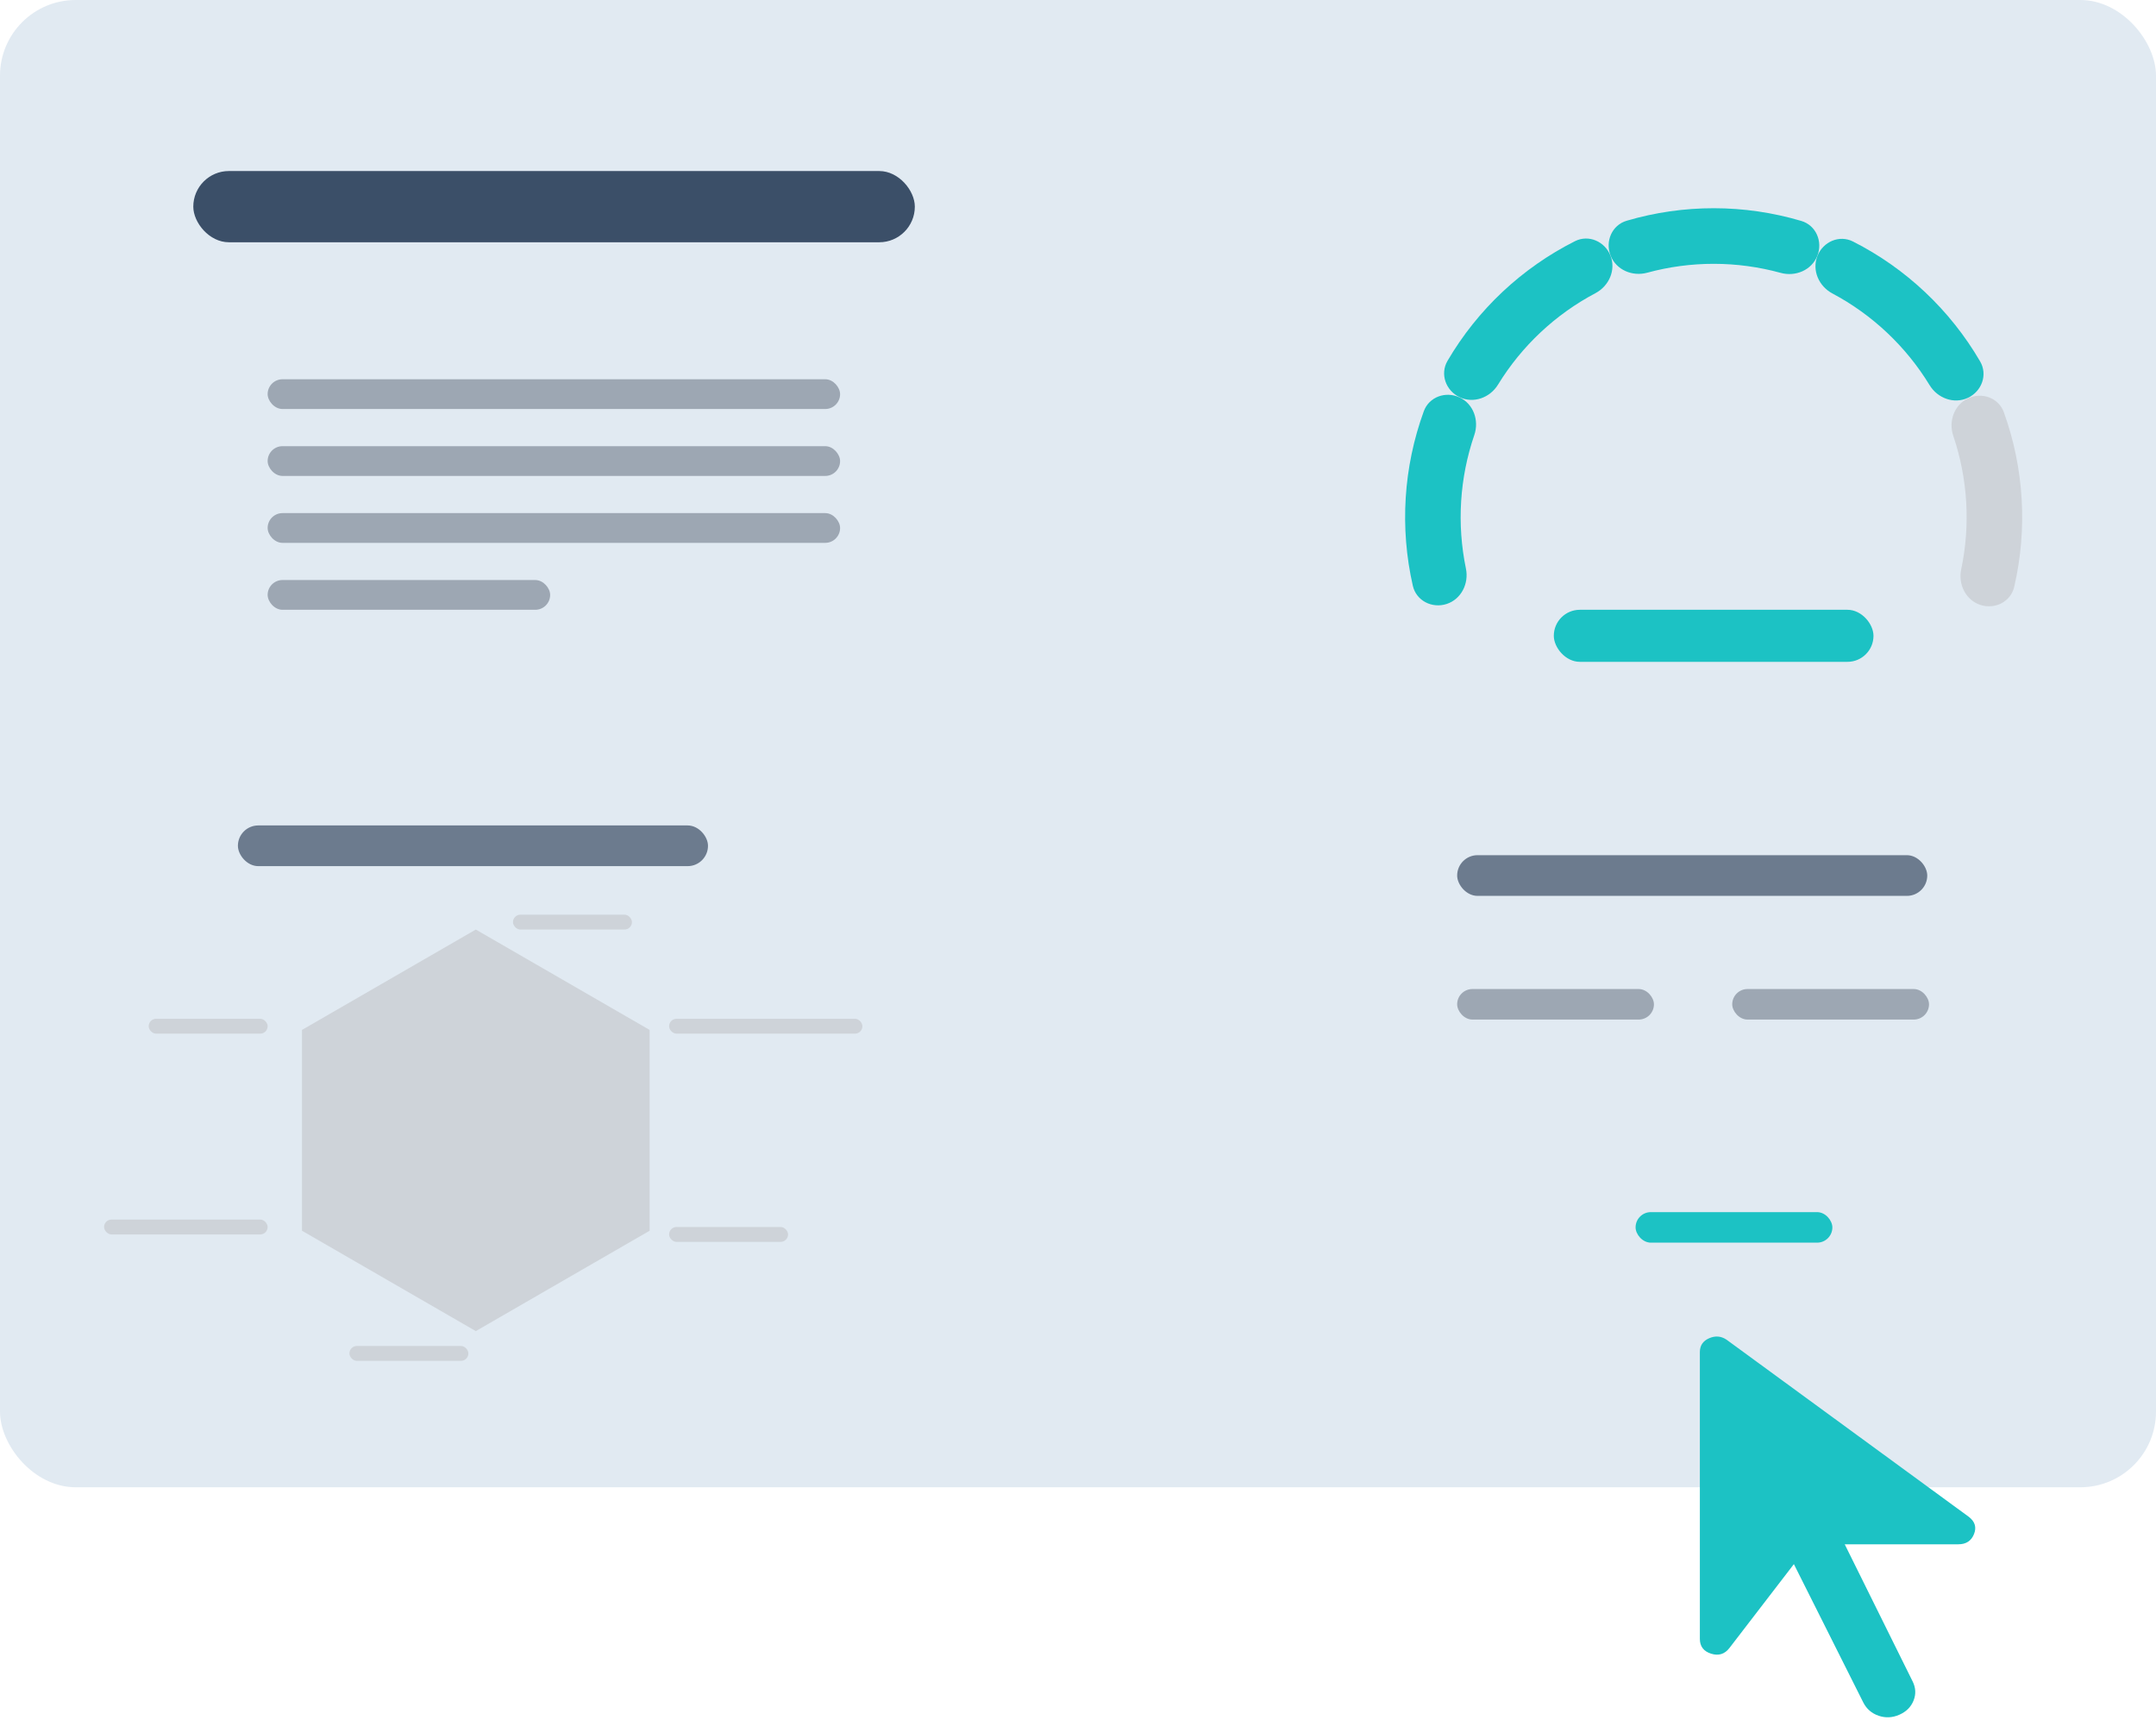 <svg width="290" height="233" viewBox="0 0 290 233" fill="none" xmlns="http://www.w3.org/2000/svg">
<rect width="290" height="200" fill="white" fill-opacity="0.01"/>
<rect width="290" height="200" rx="10.182" fill="#E1EAF2"/>
<rect x="26" y="23" width="97.052" height="9.578" rx="4.789" fill="#3B4F68"/>
<rect x="196" y="115" width="63.231" height="5.473" rx="2.737" fill="#6C7B8E"/>
<rect x="32" y="111" width="63.231" height="5.473" rx="2.737" fill="#6C7B8E"/>
<rect x="209" y="82" width="43" height="7" rx="3.5" fill="#1CC2C4"/>
<rect x="196" y="133" width="26.469" height="4.105" rx="2.052" fill="#9DA7B3"/>
<rect x="36" y="51" width="77" height="4" rx="2" fill="#9DA7B3"/>
<rect x="36" y="60" width="77" height="4" rx="2" fill="#9DA7B3"/>
<rect x="36" y="69" width="77" height="4" rx="2" fill="#9DA7B3"/>
<rect x="36" y="78" width="38" height="4" rx="2" fill="#9DA7B3"/>
<rect x="233" y="133" width="26.469" height="4.105" rx="2.052" fill="#9DA7B3"/>
<rect x="90" y="137" width="26" height="2" rx="1" fill="#CED3D9"/>
<rect x="90" y="165" width="16" height="2" rx="1" fill="#CED3D9"/>
<rect x="47" y="181" width="16" height="2" rx="1" fill="#CED3D9"/>
<rect x="69" y="123" width="16" height="2" rx="1" fill="#CED3D9"/>
<rect x="14" y="164" width="22" height="2" rx="1" fill="#CED3D9"/>
<rect x="20" y="137" width="16" height="2" rx="1" fill="#CED3D9"/>
<rect x="220" y="163" width="26.469" height="4.105" rx="2.052" fill="#1CC2C4"/>
<g clip-path="url(#clip0_686_335)">
<g filter="url(#filter0_d_686_335)">
<path d="M255.482 225.495C254.551 225.906 253.62 225.952 252.688 225.632C251.757 225.313 251.071 224.72 250.63 223.853L241.292 205.244L232.616 216.533C231.979 217.354 231.158 217.605 230.153 217.286C229.148 216.966 228.646 216.305 228.646 215.302V176.715C228.646 175.848 229.063 175.233 229.896 174.868C230.729 174.503 231.513 174.571 232.249 175.073L264.82 198.882C265.653 199.52 265.886 200.296 265.518 201.208C265.151 202.12 264.452 202.576 263.423 202.576H248.13L257.247 220.98C257.688 221.847 257.737 222.713 257.394 223.58C257.051 224.446 256.414 225.085 255.482 225.495Z" fill="#1CC2C4"/>
</g>
</g>
<path d="M194.585 81.219C192.623 81.857 190.497 80.785 190.038 78.772C188.261 70.972 188.773 62.819 191.513 55.302C192.22 53.363 194.464 52.566 196.332 53.445C198.197 54.324 198.976 56.544 198.308 58.494C196.33 64.271 195.94 70.477 197.179 76.457C197.598 78.476 196.546 80.581 194.585 81.219Z" fill="#1CC2C4"/>
<path d="M196.339 53.417C194.474 52.537 193.661 50.302 194.703 48.523C198.747 41.621 204.7 36.033 211.84 32.436C213.685 31.506 215.867 32.464 216.625 34.385C217.383 36.304 216.429 38.456 214.605 39.421C209.213 42.272 204.684 46.522 201.495 51.724C200.416 53.484 198.206 54.298 196.339 53.417Z" fill="#1CC2C4"/>
<path d="M216.638 34.374C215.881 32.455 216.82 30.267 218.8 29.685C226.469 27.429 234.63 27.439 242.294 29.712C244.272 30.299 245.206 32.489 244.444 34.407C243.682 36.327 241.511 37.243 239.52 36.695C233.643 35.078 227.438 35.071 221.558 36.674C219.565 37.217 217.396 36.296 216.638 34.374Z" fill="#1CC2C4"/>
<path d="M244.459 34.418C245.222 32.499 247.406 31.547 249.248 32.48C256.38 36.095 262.319 41.697 266.347 48.608C267.385 50.39 266.566 52.623 264.699 53.499C262.831 54.375 260.622 53.556 259.548 51.794C256.371 46.584 251.852 42.323 246.467 39.459C244.645 38.49 243.697 36.336 244.459 34.418Z" fill="#1CC2C4"/>
<path d="M264.724 53.565C266.595 52.692 268.836 53.497 269.536 55.439C272.25 62.965 272.734 71.119 270.929 78.914C270.464 80.924 268.334 81.989 266.374 81.344C264.415 80.699 263.371 78.591 263.796 76.573C265.057 70.598 264.688 64.391 262.73 58.607C262.069 56.654 262.856 54.437 264.724 53.565Z" fill="#CED3D9"/>
<path d="M64 125L87.383 138.5V165.5L64 179L40.617 165.5V138.5L64 125Z" fill="#CED3D9"/>
<defs>
<filter id="filter0_d_686_335" x="223.555" y="174.637" width="47.223" height="61.386" filterUnits="userSpaceOnUse" color-interpolation-filters="sRGB">
<feFlood flood-opacity="0" result="BackgroundImageFix"/>
<feColorMatrix in="SourceAlpha" type="matrix" values="0 0 0 0 0 0 0 0 0 0 0 0 0 0 0 0 0 0 127 0" result="hardAlpha"/>
<feOffset dy="5.091"/>
<feGaussianBlur stdDeviation="2.545"/>
<feComposite in2="hardAlpha" operator="out"/>
<feColorMatrix type="matrix" values="0 0 0 0 0 0 0 0 0 0 0 0 0 0 0 0 0 0 0.33 0"/>
<feBlend mode="normal" in2="BackgroundImageFix" result="effect1_dropShadow_686_335"/>
<feBlend mode="normal" in="SourceGraphic" in2="effect1_dropShadow_686_335" result="shape"/>
</filter>
<clipPath id="clip0_686_335">
<rect width="70.583" height="65.679" fill="white" transform="translate(211 167)"/>
</clipPath>
</defs>
</svg>

